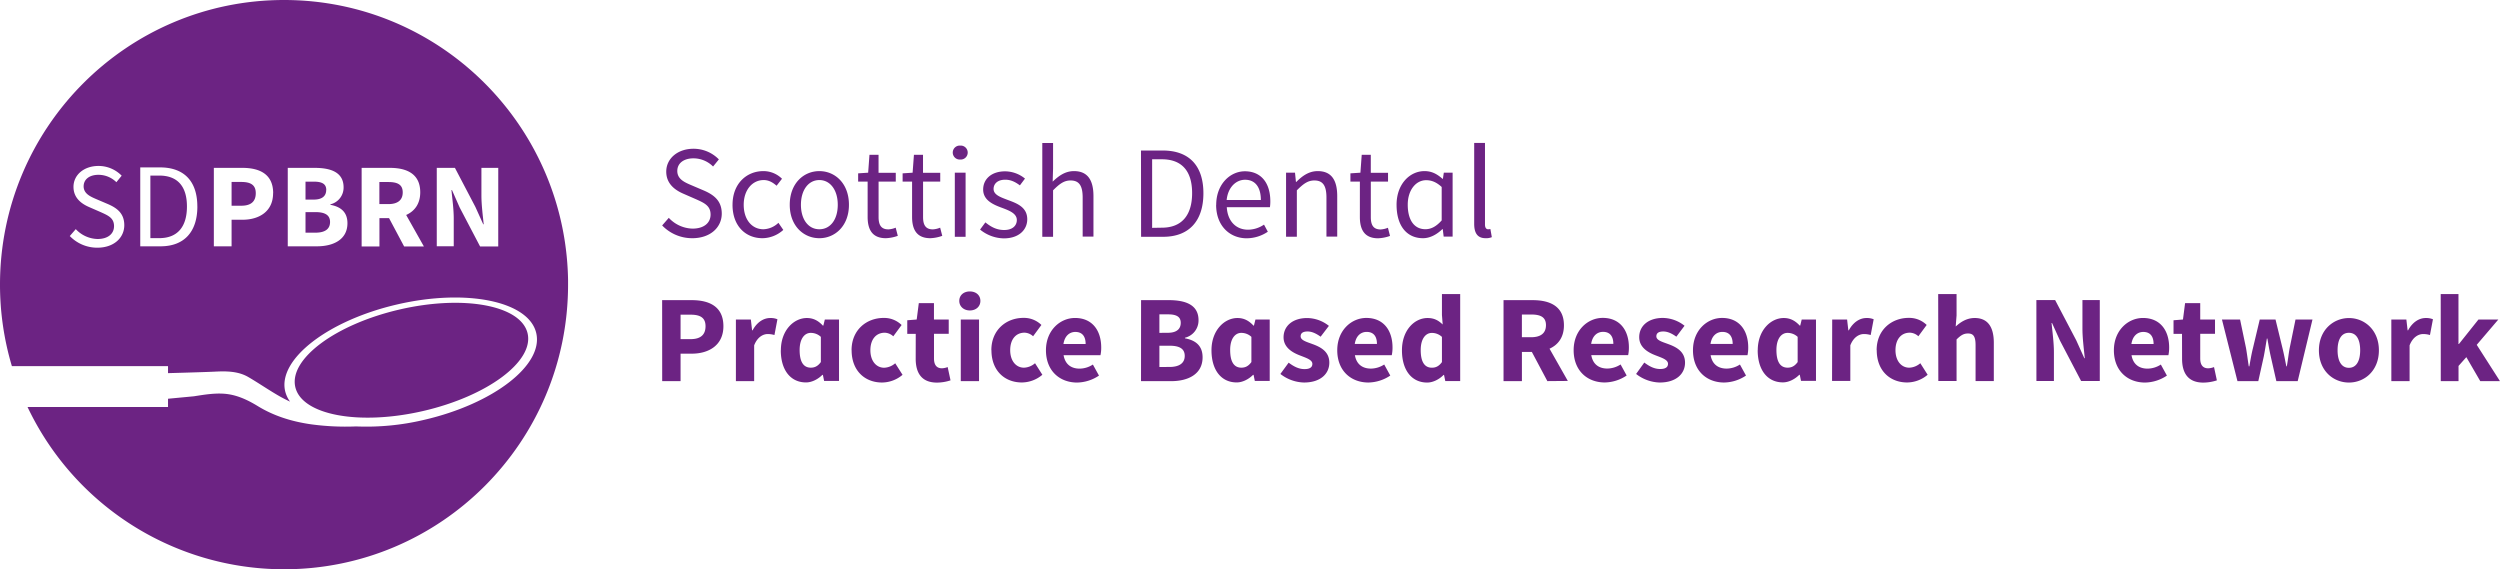 <svg xmlns="http://www.w3.org/2000/svg" xmlns:xlink="http://www.w3.org/1999/xlink" width="519.65mm" height="118.33mm" viewBox="0 0 1473.03 335.42"><defs><clipPath id="a" transform="translate(0 0)"><rect x="390.14" y="84.23" width="488.86" height="56.12" fill="none"/></clipPath><clipPath id="b" transform="translate(0 0)"><rect width="334.71" height="335.42" fill="none"/></clipPath></defs><g clip-path="url(#a)"><path d="M868.61,131.83c0,5.5,1.94,8.52,6.75,8.52a8.51,8.51,0,0,0,3.64-.62l-.85-4.8a5.54,5.54,0,0,1-1.4.15c-.93,0-1.78-.77-1.78-2.79V84.23h-6.36Zm-45.73-11.17c0,12.56,6.13,19.69,15.58,19.69,4.42,0,8.45-2.48,11.4-5.35h.23l.54,4.42h5.27V101.75h-5.19l-.54,3.65H850c-3.41-3-6.51-4.58-10.7-4.58-8.6,0-16.43,7.6-16.43,19.84m6.59-.07c0-8.61,4.81-14.42,10.85-14.42,3.1,0,6,1.09,9.15,4v19.69c-3.1,3.49-6.12,5.19-9.61,5.19-6.59,0-10.39-5.42-10.39-14.41m-28.21,7.21c0,7.44,2.71,12.55,10.77,12.55a23.53,23.53,0,0,0,7-1.39l-1.24-4.81a13.58,13.58,0,0,1-4.27,1c-4.34,0-5.81-2.64-5.81-7.29V107h10.15v-5.2H807.69V91.21h-5.35l-.77,10.54-5.89.39V107h5.58Zm-43.49,11.62h6.36V112.14c3.8-3.8,6.43-5.81,10.31-5.81,5,0,7.13,3,7.13,10.07v23h6.35V115.55c0-9.61-3.56-14.73-11.47-14.73-5.19,0-9.07,2.79-12.63,6.36h-.23l-.55-5.43h-5.27Zm-35-21.62c.77-7.6,5.58-11.94,10.85-11.94,5.89,0,9.3,4.26,9.3,11.94Zm-6.2,2.86c0,12.33,8,19.69,18.06,19.69a22.47,22.47,0,0,0,12.4-3.87l-2.25-4.19a17,17,0,0,1-9.38,3c-7.21,0-12.09-5.12-12.55-13.26h25.42a23.14,23.14,0,0,0,.23-3.49c0-10.77-5.42-17.67-15-17.67-8.6,0-16.89,7.52-16.89,19.84m-37.75,13.49V93.85h5.74c11.93,0,17.82,7.13,17.82,19.92s-5.89,20.38-17.82,20.38Zm-6.51,5.27h13c15.35,0,23.72-9.45,23.72-25.65s-8.37-25.19-24-25.19H672.28Zm-58.21,0h6.35V112.14c3.8-3.8,6.44-5.81,10.31-5.81,5,0,7.13,3,7.13,10.07v23h6.36V115.55c0-9.61-3.57-14.73-11.47-14.73-5.2,0-9,2.79-12.56,6.2l.23-7.75v-15h-6.35Zm-36.66-4.26a22.68,22.68,0,0,0,14,5.19c8.92,0,13.8-5.11,13.8-11.24,0-7.13-6-9.38-11.47-11.39-4.26-1.63-8.37-3-8.37-6.51,0-2.87,2.17-5.43,6.9-5.43,3.33,0,6,1.4,8.6,3.34l3-4a18.75,18.75,0,0,0-11.7-4.27c-8.14,0-12.94,4.65-12.94,10.7,0,6.35,5.89,8.91,11.23,10.85,4.11,1.55,8.61,3.26,8.61,7.13,0,3.26-2.48,5.89-7.44,5.89-4.5,0-7.83-1.86-11.09-4.49Zm-14.88,4.26h6.35V101.75h-6.35ZM565.78,94a4.12,4.12,0,1,0,0-8.22,4.12,4.12,0,1,0,0,8.22m-28.37,33.8c0,7.44,2.72,12.55,10.78,12.55a23.47,23.47,0,0,0,7-1.39l-1.24-4.81a13.52,13.52,0,0,1-4.26,1c-4.34,0-5.81-2.64-5.81-7.29V107H554v-5.2H543.85V91.21H538.5l-.78,10.54-5.89.39V107h5.58Zm-26.19,0c0,7.44,2.71,12.55,10.77,12.55a23.53,23.53,0,0,0,7-1.39l-1.24-4.81a13.58,13.58,0,0,1-4.27,1c-4.34,0-5.81-2.64-5.81-7.29V107H527.8v-5.2H517.65V91.21H512.3l-.77,10.54-5.9.39V107h5.59Zm-39.3-7.14c0-8.68,4.42-14.57,10.85-14.57s10.85,5.89,10.85,14.57-4.34,14.42-10.85,14.42-10.85-5.81-10.85-14.42m-6.59,0c0,12.48,8.22,19.69,17.44,19.69s17.44-7.21,17.44-19.69c0-12.63-8.22-19.84-17.44-19.84s-17.44,7.21-17.44,19.84m-33.72,0c0,12.48,7.68,19.69,17.67,19.69a18.66,18.66,0,0,0,12.25-4.88l-2.87-4.19a13.39,13.39,0,0,1-8.83,3.8c-6.9,0-11.63-5.81-11.63-14.42s5-14.57,11.78-14.57c3,0,5.35,1.4,7.6,3.34l3.18-4.11a15.52,15.52,0,0,0-11-4.5c-9.69,0-18.14,7.21-18.14,19.84m-41.47,12.17a24.46,24.46,0,0,0,17.75,7.52c10.7,0,17.37-6.43,17.37-14.49,0-7.52-4.58-11-10.47-13.57l-7.28-3.1c-4-1.7-8.45-3.56-8.45-8.45,0-4.57,3.8-7.44,9.53-7.44a16.34,16.34,0,0,1,11.55,4.81l3.41-4.19a20.76,20.76,0,0,0-15-6.27c-9.22,0-16,5.73-16,13.48,0,7.44,5.58,11.09,10.31,13.1l7.28,3.18c4.81,2.17,8.53,3.8,8.53,9,0,5-4,8.29-10.62,8.29a19.75,19.75,0,0,1-14-6.35Z" transform="translate(0 0)" fill="#6c2383"/></g><path d="M1438.13,224.55h10.46v-8.93l4.61-5.19,8.19,14.12H1473l-13.68-21.37,12.73-14.92h-11.71l-11.49,14.41h-.29V173.26h-10.46Zm-29.12,0h10.75V203.48c1.91-4.91,5.27-6.66,8-6.66a13.8,13.8,0,0,1,4,.58l1.76-9.29a10.45,10.45,0,0,0-4.32-.73c-3.73,0-7.68,2.34-10.32,7.24h-.29l-.73-6.36H1409Zm-31.68-18.15c0-6.29,2.19-10.31,6.66-10.31s6.65,4,6.65,10.31-2.26,10.32-6.65,10.32-6.66-4-6.66-10.32m-11,0c0,12.08,8.49,19,17.71,19s17.63-7,17.63-19-8.49-19-17.63-19-17.71,7-17.71,19m-48,18.15h12.29l3.22-14.49c.66-3.36,1.17-6.73,1.83-10.61h.29c.66,3.88,1.25,7.25,2,10.61l3.29,14.49h12.58l8.71-36.29h-10l-3.44,16.83c-.66,3.58-1,7.09-1.68,10.75h-.29c-.73-3.66-1.39-7.17-2.27-10.75l-4.1-16.83h-9.29l-4,16.83c-.88,3.44-1.47,7.09-2.13,10.75H1325c-.58-3.66-1-7.17-1.61-10.75l-3.51-16.83h-10.68Zm-32.63-13.17c0,8.41,3.51,14.05,12.51,14.05a26.29,26.29,0,0,0,8-1.32l-1.68-7.83a10.23,10.23,0,0,1-3.44.73c-2.86,0-4.69-1.68-4.69-5.78V196.67h8.71v-8.41h-8.71V178.6h-8.92l-1.25,9.66-5.56.44v8h5Zm-29.85-8.71c.73-4.83,3.66-7.09,7-7.09,4.32,0,6.07,2.92,6.07,7.09Zm-10.32,3.73c0,12,8,19,18.37,19a23.74,23.74,0,0,0,12.87-4.1l-3.58-6.51a14.62,14.62,0,0,1-7.83,2.41c-4.83,0-8.49-2.41-9.44-7.9h21.73a21.25,21.25,0,0,0,.44-4.54c0-9.87-5.12-17.41-15.44-17.41-8.7,0-17.12,7.24-17.12,19m-45.65,18.15h10.31v-16.9c0-5.64-.87-12-1.39-17.27h.3l4.68,10.39,12.44,23.78h11v-47.7H1227v16.82c0,5.64.88,12.37,1.39,17.42h-.29l-4.76-10.54-12.43-23.7h-11.05Zm-57.8,0h10.75V200c2.34-2.27,4-3.51,6.73-3.51,3.08,0,4.47,1.61,4.47,6.87v21.15h10.75V202c0-9.07-3.36-14.63-11.26-14.63-4.91,0-8.49,2.56-11.2,5l.51-6.52V173.26H1142Zm-36.29-18.15c0,12.08,7.83,19,17.92,19a18.87,18.87,0,0,0,12.08-4.54l-4.32-6.8a10.47,10.47,0,0,1-6.51,2.63c-4.68,0-8.12-4-8.12-10.32s3.29-10.31,8.48-10.31a7.75,7.75,0,0,1,5,2.12l4.9-6.66a14.62,14.62,0,0,0-10.6-4.17c-10,0-18.88,7-18.88,19m-26.27,18.15h10.76V203.48c1.9-4.91,5.27-6.66,8-6.66a13.7,13.7,0,0,1,4,.58l1.76-9.29a10.41,10.41,0,0,0-4.32-.73c-3.73,0-7.68,2.34-10.31,7.24h-.3l-.73-6.36h-8.78Zm-43.82-18.15c0,11.86,5.85,19,14.85,19,3.51,0,7.1-1.91,9.66-4.47h.29l.73,3.59H1070V188.26h-8.41l-.88,3.58h-.29c-2.86-3.07-5.78-4.46-9.44-4.46-7.61,0-15.29,7.17-15.29,19m11-.14c0-6.88,3.07-10.1,6.51-10.1a8.64,8.64,0,0,1,6,2.34v14.85c-1.76,2.42-3.59,3.3-5.93,3.3-4.17,0-6.58-3.22-6.58-10.39m-38.85-3.59c.73-4.83,3.65-7.09,7-7.09,4.32,0,6.07,2.92,6.07,7.09Zm-10.32,3.73c0,12,8,19,18.36,19a23.75,23.75,0,0,0,12.88-4.1l-3.58-6.51a14.65,14.65,0,0,1-7.83,2.41c-4.83,0-8.49-2.41-9.44-7.9h21.73a21.25,21.25,0,0,0,.44-4.54c0-9.87-5.12-17.41-15.44-17.41-8.71,0-17.12,7.24-17.12,19m-33.51,14a23.44,23.44,0,0,0,13.9,5.05c9.73,0,14.93-5.13,14.93-11.71s-5.2-9.22-9.81-10.9c-3.73-1.39-7.09-2.27-7.09-4.61,0-1.83,1.31-2.85,4.09-2.85,2.56,0,5.05,1.17,7.69,3.07l4.83-6.44a20.91,20.91,0,0,0-12.81-4.61c-8.41,0-13.9,4.61-13.9,11.34,0,6,5.19,9,9.58,10.68,3.74,1.47,7.39,2.56,7.39,5,0,1.9-1.39,3.07-4.61,3.07s-6.07-1.32-9.36-3.8Zm-26.48-17.71c.73-4.83,3.65-7.09,7-7.09,4.32,0,6.07,2.92,6.07,7.09Zm-10.32,3.73c0,12,8,19,18.36,19a23.75,23.75,0,0,0,12.88-4.1l-3.58-6.51a14.65,14.65,0,0,1-7.83,2.41c-4.83,0-8.49-2.41-9.44-7.9h21.73a21.25,21.25,0,0,0,.44-4.54c0-9.87-5.12-17.41-15.44-17.41-8.71,0-17.12,7.24-17.12,19m-3.43,18.15L913,205.45c5.05-2.27,8.49-6.73,8.49-13.75,0-11.34-8.34-14.85-18.44-14.85H885.9v47.7h10.83v-17.2h5.85l9.14,17.2Zm-27.07-39.14h5.48c5.64,0,8.71,1.61,8.71,6.29s-3.07,7.09-8.71,7.09h-5.48ZM837.1,206.26c0-6.88,3.07-10.1,6.51-10.1a8.63,8.63,0,0,1,6,2.34v14.85c-1.76,2.42-3.59,3.3-5.93,3.3-4.17,0-6.58-3.22-6.58-10.39m-11.05.14c0,11.86,5.85,19,14.85,19,3.51,0,7.1-1.91,9.66-4.47h.29l.73,3.59h8.78V173.26H849.61v12.36l.44,5.57c-2.49-2.35-4.91-3.81-8.93-3.81-7.68,0-15.07,7.17-15.07,19m-27.8-3.73c.73-4.83,3.65-7.09,7-7.09,4.32,0,6.07,2.92,6.07,7.09Zm-10.32,3.73c0,12,8,19,18.36,19a23.75,23.75,0,0,0,12.88-4.1l-3.58-6.51a14.62,14.62,0,0,1-7.83,2.41c-4.83,0-8.49-2.41-9.44-7.9h21.73a21.25,21.25,0,0,0,.44-4.54c0-9.87-5.12-17.41-15.44-17.41-8.71,0-17.12,7.24-17.12,19m-33.51,14a23.44,23.44,0,0,0,13.9,5.05c9.73,0,14.93-5.13,14.93-11.71s-5.2-9.22-9.81-10.9c-3.73-1.39-7.09-2.27-7.09-4.61,0-1.83,1.31-2.85,4.09-2.85,2.57,0,5,1.17,7.69,3.07L783,192a20.91,20.91,0,0,0-12.81-4.61c-8.41,0-13.9,4.61-13.9,11.34,0,6,5.2,9,9.59,10.68,3.73,1.47,7.38,2.56,7.38,5,0,1.9-1.39,3.07-4.6,3.07s-6.08-1.32-9.37-3.8Zm-40.6-14c0,11.86,5.85,19,14.85,19,3.51,0,7.09-1.91,9.66-4.47h.29l.73,3.59h8.78V188.26h-8.41l-.88,3.58h-.29c-2.86-3.07-5.78-4.46-9.44-4.46-7.61,0-15.29,7.17-15.29,19m11-.14c0-6.88,3.08-10.1,6.52-10.1a8.6,8.6,0,0,1,6,2.34v14.85c-1.75,2.42-3.58,3.3-5.92,3.3-4.17,0-6.59-3.22-6.59-10.39m-41.7,10V203.7h6c5.93,0,8.93,1.83,8.93,6s-3.08,6.51-8.93,6.51Zm0-20.12v-10.9h5.12c5,0,7.46,1.46,7.46,5s-2.34,5.86-7.6,5.86Zm-10.83,28.46H690c10.39,0,18.58-4.32,18.58-14.05,0-6.36-3.58-9.95-10.39-11.19V199a10.47,10.47,0,0,0,8-10.31c0-9.15-7.68-11.85-17.63-11.85H672.33ZM626.6,202.67c.74-4.83,3.66-7.09,7-7.09,4.31,0,6.07,2.92,6.07,7.09Zm-10.31,3.73c0,12,8,19,18.36,19a23.75,23.75,0,0,0,12.88-4.1l-3.59-6.51a14.59,14.59,0,0,1-7.82,2.41c-4.83,0-8.49-2.41-9.44-7.9h21.73a21.25,21.25,0,0,0,.44-4.54c0-9.87-5.13-17.41-15.44-17.41-8.71,0-17.12,7.24-17.12,19m-32.12,0c0,12.08,7.83,19,17.93,19a18.85,18.85,0,0,0,12.07-4.54l-4.32-6.8a10.42,10.42,0,0,1-6.51,2.63c-4.68,0-8.12-4-8.12-10.32s3.29-10.31,8.49-10.31a7.79,7.79,0,0,1,5,2.12l4.9-6.66a14.66,14.66,0,0,0-10.61-4.17c-10,0-18.88,7-18.88,19M566.1,224.55h10.76V188.26H566.1Zm5.34-41.63c3.66,0,6.22-2.34,6.22-5.64s-2.56-5.56-6.22-5.56-6.22,2.27-6.22,5.56,2.64,5.64,6.22,5.64m-31.9,28.46c0,8.41,3.52,14.05,12.52,14.05a26.22,26.22,0,0,0,8-1.32l-1.68-7.83A10.18,10.18,0,0,1,555,217c-2.85,0-4.68-1.68-4.68-5.78V196.67H559v-8.41H550.3V178.6h-8.93l-1.24,9.66-5.56.44v8h5Zm-37.75-5c0,12.08,7.83,19,17.93,19a18.85,18.85,0,0,0,12.07-4.54l-4.32-6.8a10.45,10.45,0,0,1-6.51,2.63c-4.68,0-8.12-4-8.12-10.32s3.29-10.31,8.49-10.31a7.75,7.75,0,0,1,5,2.12l4.91-6.66a14.66,14.66,0,0,0-10.61-4.17c-10,0-18.88,7-18.88,19m-41.7,0c0,11.86,5.85,19,14.85,19,3.51,0,7.1-1.91,9.66-4.47h.29l.73,3.59h8.78V188.26H486l-.88,3.58h-.29c-2.86-3.07-5.78-4.46-9.44-4.46-7.61,0-15.29,7.17-15.29,19m11.05-.14c0-6.88,3.07-10.1,6.51-10.1a8.64,8.64,0,0,1,6,2.34v14.85c-1.76,2.42-3.59,3.3-5.93,3.3-4.17,0-6.58-3.22-6.58-10.39M433.6,224.55h10.76V203.48c1.9-4.91,5.27-6.66,8-6.66a13.7,13.7,0,0,1,3.95.58l1.76-9.29a10.41,10.41,0,0,0-4.32-.73c-3.73,0-7.68,2.34-10.31,7.24h-.3l-.73-6.36H433.6ZM401,199.82V185.41h5.93c5.71,0,8.78,1.82,8.78,6.8s-2.86,7.61-8.78,7.61Zm-10.83,24.73H401V208.38h6.59c10.09,0,18.65-5,18.65-16.17,0-11.56-8.26-15.36-18.65-15.36H390.14Z" transform="translate(0 0)" fill="#6c2383"/><g clip-path="url(#b)"><path d="M110.15,121.67c0-11.7-5.39-18.22-16.31-18.22H88.6v36.86h5.24c10.92,0,16.31-6.88,16.31-18.64m40.55-7.87c0-4.82-3-6.59-8.51-6.59h-5.74v14h5.74c5.74,0,8.51-2.55,8.51-7.37m41.54-1.91c0-3.48-2.41-4.9-7.23-4.9h-5v10.57h4.82c5.1,0,7.37-2.2,7.37-5.67m2.27,18.85c0-4-2.91-5.81-8.65-5.81h-5.81v12.12h5.81c5.67,0,8.65-2.12,8.65-6.31m42.82-17.44c0-4.53-3-6.09-8.44-6.09h-5.32v13h5.32c5.46,0,8.44-2.34,8.44-6.88m56.28,31.83h-10.7l-12.05-23L266.32,112H266c.5,5.1,1.35,11.27,1.35,16.73v16.37h-10V98.91h10.7l12.05,23,4.61,10.21H285c-.49-4.89-1.34-11.41-1.34-16.87V98.91h9.92Zm-54.23-18.5,10.42,18.5H238.11l-8.87-16.66h-5.67v16.66H213.08V98.91h16.66c9.78,0,17.87,3.41,17.87,14.39,0,6.81-3.34,11.13-8.23,13.33m-44.73-6.24v.29c6.59,1.2,10.07,4.68,10.07,10.84,0,9.43-7.94,13.61-18,13.61H169.55V98.91h15.81c9.64,0,17.09,2.62,17.09,11.49a10.14,10.14,0,0,1-7.8,10m-33.74-6.59c0,10.85-8.3,15.67-18.08,15.67h-6.38v15.66H126V98.91h16.87c10.07,0,18.08,3.69,18.08,14.89m-44.66,7.87c0,14.82-7.66,23.46-21.7,23.46H82.64V98.63H94.27c14.32,0,22,8.29,22,23m-67-11.91c0,4.47,4.12,6.16,7.73,7.72l6.66,2.84c5.39,2.34,9.57,5.53,9.57,12.41,0,7.37-6.09,13.25-15.87,13.25a22.39,22.39,0,0,1-16.24-6.87L44.65,135a18.06,18.06,0,0,0,12.83,5.82c6.09,0,9.71-3.05,9.71-7.59,0-4.75-3.4-6.23-7.8-8.22l-6.66-2.91c-4.33-1.84-9.43-5.17-9.43-12C43.3,103,49.54,97.78,58,97.78a19,19,0,0,1,13.69,5.74l-3.12,3.83A15,15,0,0,0,58,103c-5.24,0-8.72,2.63-8.72,6.81m285.46,58C334.71,75.08,259.78,0,167.36,0S0,75.08,0,167.71a167.92,167.92,0,0,0,7,48H99v4.15c12.31-.34,24.28-.71,27.44-.88,6.78-.35,13.83-.35,19.88,3.18,6.32,3.68,12.33,7.89,18.71,11.49,1.92,1.08,3.89,2.07,5.88,3a17.25,17.25,0,0,1-2.9-6.2c-4.33-18.79,25.27-41.67,66.13-51.1s77.49-1.85,81.83,16.94-25.27,41.67-66.12,51.1a147,147,0,0,1-40.09,3.86,149.82,149.82,0,0,1-26.53-1.25c-11.08-1.59-21.71-4.82-31.3-10.69-5.28-3.24-10.94-6-17.11-7-6.81-1.07-13.79.13-20.53,1.18L99,234.94v4.86H16.22a167.35,167.35,0,0,0,151.14,95.62c92.42,0,167.35-75.09,167.35-167.71M174,228.05c3.81,16.52,37.55,22.84,75.34,14.11s65.35-29.19,61.53-45.71-37.54-22.84-75.34-14.11S170.18,211.53,174,228.05" transform="translate(0 0)" fill="#6c2383"/></g></svg>
